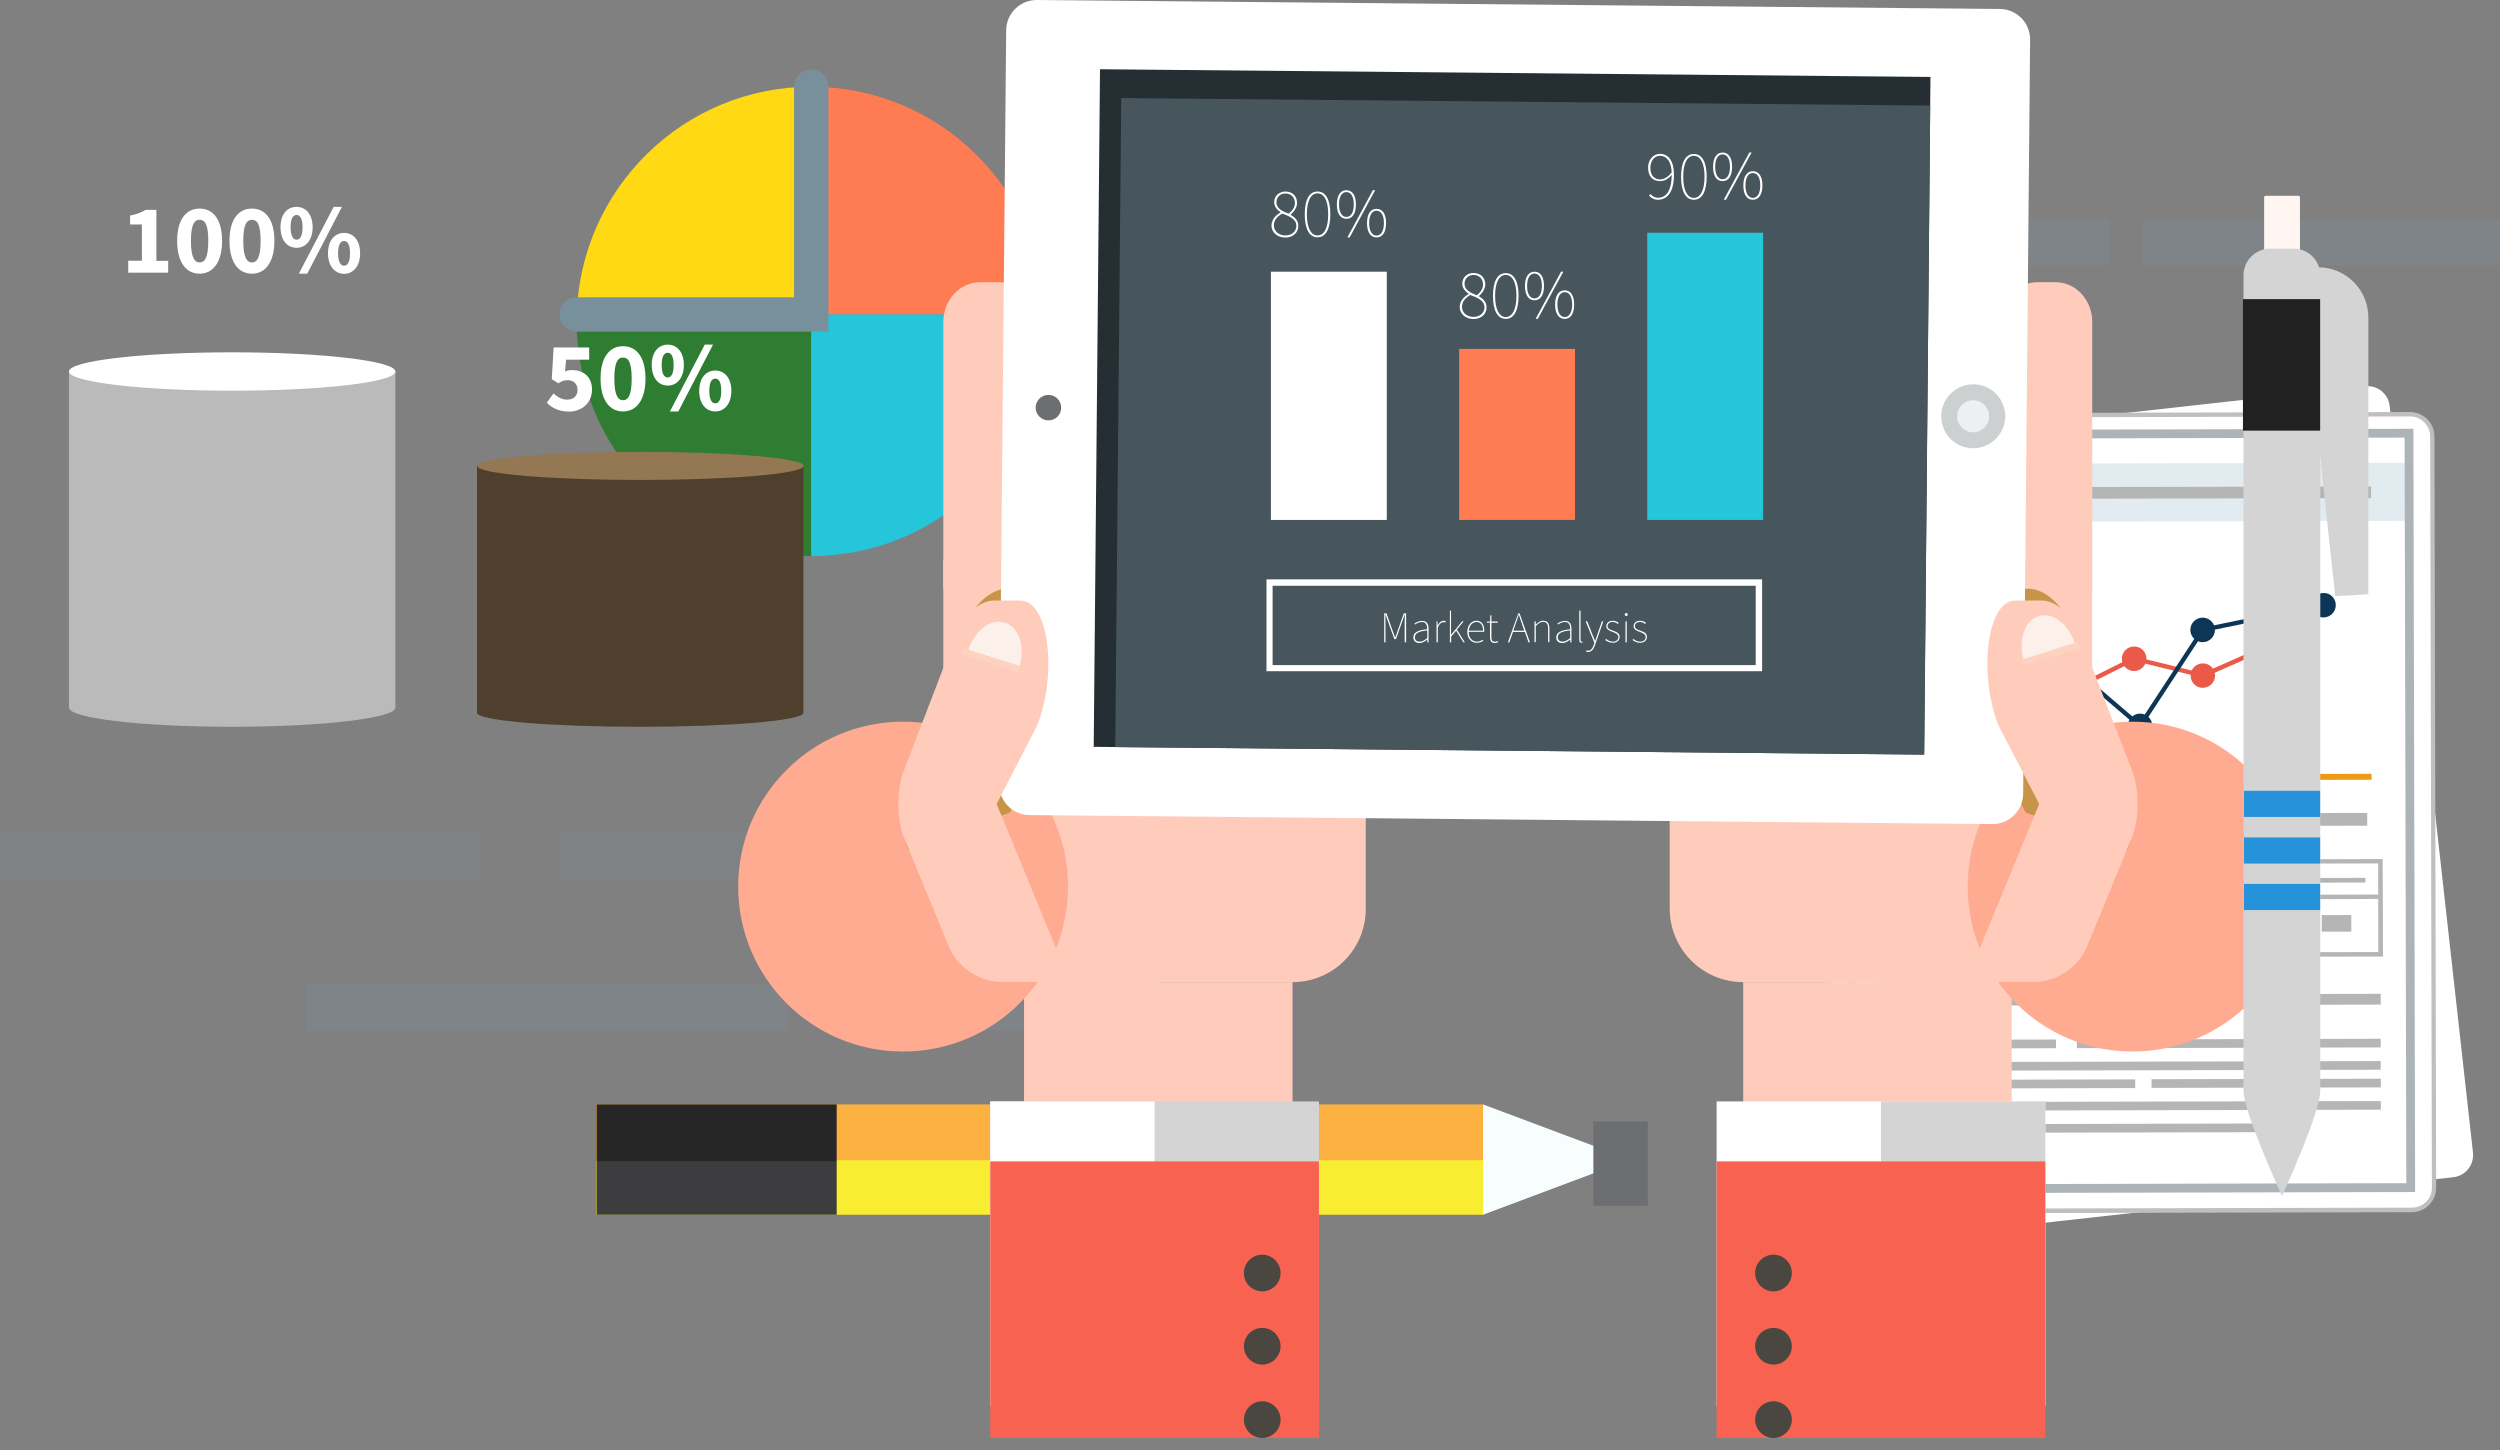 <svg width="200" height="116" viewBox="0 0 200 116" fill="none" xmlns="http://www.w3.org/2000/svg">
<rect x="0" y="0" width="200" height="116" fill="#808080" stroke="none"/>
<g clip-path="url(#clip0)">
<g opacity="0.5">
<path opacity="0.5" d="M171.382 21.247L199.999 21.247V17.573L171.382 17.573V21.247Z" fill="#78909C"/>
<path opacity="0.5" d="M146.093 21.247L168.739 21.247V17.573L146.093 17.573V21.247Z" fill="#78909C"/>
</g>
<g opacity="0.5">
<path opacity="0.5" d="M63.103 78.787H24.488V82.461H63.103V78.787Z" fill="#78909C"/>
<path opacity="0.5" d="M91.663 78.787H69.017V82.461H91.663V78.787Z" fill="#78909C"/>
</g>
<g opacity="0.4">
<path opacity="0.4" d="M38.615 66.549H0V70.223H38.615V66.549Z" fill="#78909C"/>
<path opacity="0.4" d="M67.175 66.549H44.529V70.223H67.175V66.549Z" fill="#78909C"/>
</g>
<path d="M118.653 88.353H47.691V97.179H118.653V88.353Z" fill="url(#paint0_linear)"/>
<path d="M66.936 88.353H47.725V97.179H66.936V88.353Z" fill="url(#paint1_linear)"/>
<path d="M118.642 97.179L130.414 92.766L118.642 88.353V97.179Z" fill="#F8FEFE"/>
<path d="M131.824 89.707H127.468V96.463H131.824V89.707Z" fill="#6D6E71"/>
<path d="M64.9 6.938C54.72 6.938 46.44 15.048 46.144 25.159H64.9V6.938Z" fill="#FFD914"/>
<path d="M83.656 25.159C83.36 15.048 75.08 6.938 64.9 6.938V25.159H83.656V25.159Z" fill="#FF7B52"/>
<path d="M46.144 25.159C46.133 25.341 46.133 25.523 46.133 25.717C46.133 36.078 54.538 44.484 64.9 44.484V25.159H46.144Z" fill="#2E7D32"/>
<path d="M64.9 25.159V44.484C75.262 44.484 83.667 36.078 83.667 25.717C83.667 25.535 83.656 25.353 83.656 25.159H64.9Z" fill="#26C6DA"/>
<path d="M66.276 26.535H46.144C45.382 26.535 44.768 25.921 44.768 25.159C44.768 24.397 45.382 23.783 46.144 23.783H63.524V6.938C63.524 6.176 64.138 5.562 64.9 5.562C65.662 5.562 66.276 6.176 66.276 6.938V26.535V26.535Z" fill="#78909C"/>
<path d="M196.269 94.177L151.763 99.136C150.785 99.249 149.909 98.544 149.795 97.566L143.13 37.83C143.016 36.852 143.722 35.976 144.7 35.862L189.206 30.903C190.184 30.789 191.06 31.494 191.174 32.473L197.839 92.209C197.941 93.187 197.247 94.063 196.269 94.177Z" fill="white"/>
<path d="M192.948 96.804L148.157 96.906C147.179 96.906 146.383 96.11 146.372 95.132L146.235 35.032C146.235 34.054 147.031 33.258 148.01 33.246L192.8 33.144C193.778 33.144 194.586 33.94 194.586 34.918L194.722 95.018C194.722 95.996 193.926 96.804 192.948 96.804Z" fill="white"/>
<path d="M148.157 97.077C147.077 97.077 146.201 96.201 146.201 95.132L146.065 35.032C146.065 34.509 146.269 34.02 146.633 33.644C146.997 33.269 147.498 33.064 148.01 33.064L192.8 32.962C193.881 32.962 194.757 33.838 194.757 34.918L194.893 95.018C194.893 96.099 194.017 96.975 192.937 96.975L148.157 97.077ZM192.812 33.314L148.021 33.417C147.589 33.417 147.191 33.587 146.895 33.883C146.588 34.19 146.429 34.588 146.429 35.02L146.565 95.121C146.565 95.996 147.282 96.713 148.169 96.713V96.895V96.713L192.96 96.611C193.847 96.611 194.563 95.894 194.552 95.007L194.415 34.907C194.404 34.031 193.687 33.314 192.812 33.314Z" fill="#BFBFBF"/>
<path d="M192.727 37.017L148.073 37.119L148.083 41.771L192.738 41.669L192.727 37.017Z" fill="#E1EBF0"/>
<path d="M189.683 38.918L150.682 38.994L150.684 39.927L189.685 39.851L189.683 38.918Z" fill="#B5B5B5"/>
<path d="M150.891 45.484L150.481 45.485L150.52 62.239L150.93 62.238L150.891 45.484Z" fill="#ED9B13"/>
<path d="M189.729 61.903L150.728 61.983L150.729 62.46L189.73 62.381L189.729 61.903Z" fill="#ED9B13"/>
<path d="M157.677 54.459C157.677 55.005 157.245 55.437 156.699 55.448C156.153 55.448 155.721 55.016 155.71 54.47C155.71 53.924 156.153 53.492 156.688 53.48C157.234 53.48 157.677 53.913 157.677 54.459Z" fill="#EB5A49"/>
<path d="M164.775 56.176C164.775 56.722 164.343 57.154 163.797 57.166C163.251 57.166 162.818 56.733 162.807 56.188C162.807 55.642 163.239 55.209 163.785 55.209C164.331 55.198 164.775 55.63 164.775 56.176Z" fill="#EB5A49"/>
<path d="M171.713 52.696C171.713 53.242 171.281 53.674 170.735 53.685C170.189 53.685 169.757 53.253 169.745 52.707C169.745 52.161 170.177 51.729 170.723 51.718C171.281 51.718 171.713 52.15 171.713 52.696Z" fill="#EB5A49"/>
<path d="M177.207 54.038C177.207 54.584 176.774 55.016 176.228 55.027C175.682 55.027 175.25 54.595 175.25 54.049C175.25 53.503 175.682 53.071 176.228 53.071C176.763 53.06 177.195 53.503 177.207 54.038Z" fill="#EB5A49"/>
<path d="M183.292 51.353C183.292 51.9 182.848 52.332 182.313 52.332C181.768 52.332 181.335 51.9 181.324 51.353C181.313 50.808 181.756 50.375 182.302 50.364C182.848 50.375 183.292 50.819 183.292 51.353Z" fill="#EB5A49"/>
<path d="M156.644 54.299L150.655 56.434L150.774 56.766L156.762 54.631L156.644 54.299Z" fill="#EB5A49"/>
<path d="M163.751 56.347L156.654 54.629L156.745 54.288L163.831 56.005L163.751 56.347Z" fill="#EB5A49"/>
<path d="M163.865 56.335L163.706 56.017L170.655 52.536L170.814 52.855L163.865 56.335Z" fill="#EB5A49"/>
<path d="M170.788 52.524L170.703 52.866L176.182 54.213L176.266 53.871L170.788 52.524Z" fill="#EB5A49"/>
<path d="M176.297 54.208L176.149 53.879L182.234 51.194L182.382 51.524L176.297 54.208Z" fill="#EB5A49"/>
<path d="M157.689 58.656C157.689 59.202 157.257 59.634 156.711 59.645C156.165 59.645 155.732 59.213 155.721 58.667C155.721 58.121 156.165 57.689 156.699 57.689C157.245 57.666 157.689 58.11 157.689 58.656Z" fill="#0D3656"/>
<path d="M164.763 51.729C164.763 52.275 164.331 52.718 163.785 52.718C163.239 52.718 162.796 52.286 162.796 51.74C162.796 51.194 163.228 50.762 163.774 50.751C164.32 50.751 164.763 51.183 164.763 51.729Z" fill="#0D3656"/>
<path d="M172.191 58.064C172.191 58.61 171.747 59.042 171.212 59.054C170.667 59.054 170.234 58.61 170.223 58.075C170.223 57.53 170.655 57.097 171.201 57.086C171.747 57.086 172.179 57.53 172.191 58.064Z" fill="#0D3656"/>
<path d="M177.195 50.387C177.195 50.933 176.763 51.365 176.217 51.376C175.671 51.376 175.239 50.944 175.227 50.398C175.227 49.852 175.66 49.42 176.206 49.409C176.752 49.409 177.195 49.852 177.195 50.387Z" fill="#0D3656"/>
<path d="M186.863 48.408C186.863 48.954 186.431 49.386 185.885 49.397C185.339 49.397 184.907 48.965 184.895 48.419C184.895 47.873 185.339 47.441 185.874 47.441C186.419 47.418 186.863 47.862 186.863 48.408Z" fill="#0D3656"/>
<path d="M163.657 51.597L156.579 58.513L156.826 58.765L163.903 51.849L163.657 51.597Z" fill="#0D3656"/>
<path d="M171.087 58.201L163.66 51.865L163.899 51.592L171.315 57.939L171.087 58.201Z" fill="#0D3656"/>
<path d="M176.069 50.308L171.047 57.978L171.342 58.171L176.364 50.501L176.069 50.308Z" fill="#0D3656"/>
<path d="M185.843 48.232L176.173 50.219L176.244 50.564L185.914 48.577L185.843 48.232Z" fill="#0D3656"/>
<path d="M156.711 58.477L150.728 58.493L150.729 58.846L156.712 58.83L156.711 58.477Z" fill="#0D3656"/>
<path d="M152.933 64.409L150.737 64.413L150.742 66.552L152.937 66.547L152.933 64.409Z" fill="#B5B5B5"/>
<path d="M170.415 65.076L154.355 65.111L154.358 66.18L170.418 66.145L170.415 65.076Z" fill="#B5B5B5"/>
<path d="M174.078 65.068L171.849 65.073L171.851 66.142L174.08 66.137L174.078 65.068Z" fill="#B5B5B5"/>
<path d="M189.376 65.032L175.886 65.063L175.889 66.087L189.378 66.056L189.376 65.032Z" fill="#B5B5B5"/>
<path d="M150.262 76.615L150.25 68.813H150.432L190.616 68.722L190.639 76.524H190.457L150.262 76.615ZM150.603 69.165L150.614 76.251L190.264 76.16L190.253 69.074L150.603 69.165Z" fill="#B5B5B5"/>
<path d="M190.435 71.561L150.421 71.683L150.422 72.036L190.436 71.914L190.435 71.561Z" fill="#B5B5B5"/>
<path d="M182.973 76.365L182.962 68.915H183.314L183.326 76.365H182.973Z" fill="#B5B5B5"/>
<path d="M175.742 68.937L175.39 68.938L175.407 76.377L175.76 76.376L175.742 68.937Z" fill="#B5B5B5"/>
<path d="M167.834 76.399L167.812 68.949H168.164L168.187 76.399H167.834Z" fill="#B5B5B5"/>
<path d="M160.593 68.972L160.24 68.972L160.257 76.411L160.609 76.41L160.593 68.972Z" fill="#B5B5B5"/>
<path d="M153.017 68.983L152.665 68.984L152.682 76.422L153.035 76.421L153.017 68.983Z" fill="#B5B5B5"/>
<path d="M158.894 70.116L154.368 70.126L154.368 70.501L158.895 70.491L158.894 70.116Z" fill="#B5B5B5"/>
<path d="M165.798 70.095L163.114 70.101L163.115 70.476L165.799 70.47L165.798 70.095Z" fill="#B5B5B5"/>
<path d="M174.101 70.263L169.427 70.274L169.428 70.649L174.102 70.639L174.101 70.263Z" fill="#B5B5B5"/>
<path d="M189.24 70.23L184.577 70.239L184.578 70.615L189.241 70.605L189.24 70.23Z" fill="#B5B5B5"/>
<path d="M180.778 70.254L177.821 70.261L177.822 70.636L180.779 70.629L180.778 70.254Z" fill="#B5B5B5"/>
<path d="M157.801 73.268L155.436 73.274L155.439 74.605L157.805 74.599L157.801 73.268Z" fill="#B5B5B5"/>
<path d="M165.638 73.257L163.272 73.263L163.276 74.594L165.641 74.588L165.638 73.257Z" fill="#B5B5B5"/>
<path d="M172.952 73.235L170.586 73.24L170.589 74.57L172.954 74.566L172.952 73.235Z" fill="#B5B5B5"/>
<path d="M180.493 73.223L178.127 73.229L178.13 74.559L180.496 74.554L180.493 73.223Z" fill="#B5B5B5"/>
<path d="M188.102 73.201L185.736 73.206L185.739 74.536L188.105 74.531L188.102 73.201Z" fill="#B5B5B5"/>
<path d="M151.854 74.613H151.444L151.433 73.066H151.854V74.613Z" fill="#B5B5B5"/>
<path d="M151.672 70.132L151.103 70.133L151.104 70.804L151.673 70.803L151.672 70.132Z" fill="#B5B5B5"/>
<path d="M190.457 79.504L150.443 79.595L150.445 80.46L190.459 80.369L190.457 79.504Z" fill="#B5B5B5"/>
<path d="M164.479 83.163L150.784 83.193L150.786 83.887L164.48 83.857L164.479 83.163Z" fill="#B5B5B5"/>
<path d="M190.457 84.885L150.784 84.975L150.786 85.669L190.458 85.579L190.457 84.885Z" fill="#B5B5B5"/>
<path d="M190.468 88.081L150.796 88.17L150.797 88.864L190.47 88.775L190.468 88.081Z" fill="#B5B5B5"/>
<path d="M183.382 89.875L150.796 89.948L150.797 90.642L183.384 90.569L183.382 89.875Z" fill="#B5B5B5"/>
<path d="M170.814 86.351L150.784 86.397L150.786 87.091L170.816 87.045L170.814 86.351Z" fill="#B5B5B5"/>
<path d="M190.468 86.296L172.122 86.338L172.124 87.032L190.47 86.99L190.468 86.296Z" fill="#B5B5B5"/>
<path d="M179.845 83.129L166.151 83.159L166.152 83.853L179.846 83.823L179.845 83.129Z" fill="#B5B5B5"/>
<path d="M190.457 83.1L181.449 83.12L181.45 83.814L190.458 83.793L190.457 83.1Z" fill="#B5B5B5"/>
<path d="M147.85 95.462V95.109L147.714 34.406L193.073 34.304V34.657L193.21 95.359L147.85 95.462ZM148.419 35.111L148.556 94.757L192.505 94.654L192.368 35.009L148.419 35.111Z" fill="#ACB4B8"/>
<path d="M160.919 78.571H139.456V92.914H160.919V78.571Z" fill="#FFCCBC"/>
<path d="M160.919 78.571H150.182V92.914H160.919V78.571Z" fill="#FFCCBC"/>
<path d="M163.626 88.114H137.329V112.5H163.626V88.114Z" fill="white"/>
<path d="M163.626 88.114H150.478V112.5H163.626V88.114Z" fill="#D4D4D4"/>
<path d="M163.626 92.914H137.329V115.036H163.626V92.914Z" fill="url(#paint2_linear)"/>
<path d="M139.456 78.571H161.51C164.752 78.571 167.368 75.944 167.368 72.702V44.779H133.576V72.702C133.587 75.944 136.215 78.571 139.456 78.571Z" fill="#FFCCBC"/>
<path d="M170.61 84.122C177.896 84.122 183.803 78.215 183.803 70.928C183.803 63.641 177.896 57.734 170.61 57.734C163.323 57.734 157.416 63.641 157.416 70.928C157.416 78.215 163.323 84.122 170.61 84.122Z" fill="#FFAB91"/>
<path d="M154.186 16.231H155.653C157.268 16.231 158.587 17.652 158.587 19.404V47.111H151.263V19.404C151.263 17.652 152.571 16.231 154.186 16.231Z" fill="#E3A853"/>
<path d="M145.394 19.404H146.861C148.476 19.404 149.795 20.826 149.795 22.577V47.122H142.47V22.577C142.459 20.826 143.778 19.404 145.394 19.404Z" fill="#E3A853"/>
<path d="M136.601 25.739H138.069C139.684 25.739 141.003 27.161 141.003 28.913V47.111H133.678V28.913C133.667 27.161 134.975 25.739 136.601 25.739Z" fill="#E3A853"/>
<path d="M162.978 22.577H164.445C166.06 22.577 167.379 23.999 167.379 25.751V47.122H160.055V25.739C160.055 23.988 161.363 22.577 162.978 22.577Z" fill="#FFCCBC"/>
<path d="M159.964 47.1C160.817 47.1 161.613 47.1 162.307 47.1C163.603 47.1 165.093 48.476 165.651 50.159L170.189 62.022C170.871 63.672 170.871 66.333 170.189 67.982L162.056 65.002L158.508 58.144C156.722 53.833 157.382 47.1 159.964 47.1Z" fill="#C79448"/>
<path d="M143.346 101.843C143.346 102.65 142.687 103.31 141.879 103.31C141.071 103.31 140.412 102.65 140.412 101.843C140.412 101.035 141.071 100.375 141.879 100.375C142.687 100.375 143.346 101.035 143.346 101.843Z" fill="#4A4640"/>
<path d="M143.346 107.7C143.346 108.508 142.687 109.167 141.879 109.167C141.071 109.167 140.412 108.508 140.412 107.7C140.412 106.893 141.071 106.233 141.879 106.233C142.687 106.233 143.346 106.893 143.346 107.7Z" fill="#4A4640"/>
<path d="M143.346 113.569C143.346 114.377 142.687 115.036 141.879 115.036C141.071 115.036 140.412 114.377 140.412 113.569C140.412 112.762 141.071 112.102 141.879 112.102C142.687 112.102 143.346 112.762 143.346 113.569Z" fill="#4A4640"/>
<path d="M103.401 78.571H81.938V92.914H103.401V78.571Z" fill="#FFCCBC"/>
<path d="M92.675 78.571H81.938V92.914H92.675V78.571Z" fill="#FFCCBC"/>
<path d="M105.516 88.114H79.22V112.5H105.516V88.114Z" fill="#D4D4D4"/>
<path d="M92.368 88.114H79.22V112.5H92.368V88.114Z" fill="white"/>
<path d="M105.516 92.914H79.22V115.036H105.516V92.914Z" fill="url(#paint3_linear)"/>
<path d="M103.401 78.571H81.335C78.094 78.571 75.466 75.944 75.466 72.702V44.779H109.258V72.702C109.27 75.944 106.642 78.571 103.401 78.571Z" fill="#FFCCBC"/>
<path d="M72.248 84.122C79.534 84.122 85.441 78.215 85.441 70.928C85.441 63.641 79.534 57.734 72.248 57.734C64.961 57.734 59.054 63.641 59.054 70.928C59.054 78.215 64.961 84.122 72.248 84.122Z" fill="#FFAB91"/>
<path d="M88.671 16.231H87.204C85.589 16.231 84.27 17.652 84.27 19.404V47.111H91.595V19.404C91.595 17.652 90.287 16.231 88.671 16.231Z" fill="#E3A853"/>
<path d="M97.464 19.404H95.996C94.381 19.404 93.062 20.826 93.062 22.577V47.122H100.387V22.577C100.398 20.826 99.079 19.404 97.464 19.404Z" fill="#E3A853"/>
<path d="M106.256 25.739H104.788C103.173 25.739 101.854 27.161 101.854 28.913V47.111H109.19V28.913C109.19 27.161 107.871 25.739 106.256 25.739Z" fill="#E3A853"/>
<path d="M79.868 22.577H78.401C76.786 22.577 75.466 23.999 75.466 25.751V47.122H82.791V25.739C82.803 23.988 81.495 22.577 79.868 22.577Z" fill="#FFCCBC"/>
<path d="M82.894 47.1C82.04 47.1 81.244 47.1 80.55 47.1C79.254 47.1 77.764 48.476 77.207 50.159L72.668 62.022C71.986 63.672 71.986 66.333 72.668 67.982L80.801 65.002L84.349 58.144C86.124 53.833 85.475 47.1 82.894 47.1Z" fill="#C79448"/>
<path d="M99.511 101.843C99.511 102.65 100.171 103.31 100.978 103.31C101.786 103.31 102.445 102.65 102.445 101.843C102.445 101.035 101.786 100.375 100.978 100.375C100.171 100.375 99.511 101.035 99.511 101.843Z" fill="#4A4640"/>
<path d="M99.511 107.7C99.511 108.508 100.171 109.167 100.978 109.167C101.786 109.167 102.445 108.508 102.445 107.7C102.445 106.893 101.786 106.233 100.978 106.233C100.171 106.233 99.511 106.893 99.511 107.7Z" fill="#4A4640"/>
<path d="M99.511 113.569C99.511 114.377 100.171 115.036 100.978 115.036C101.786 115.036 102.445 114.377 102.445 113.569C102.445 112.762 101.786 112.102 100.978 112.102C100.171 112.102 99.511 112.762 99.511 113.569Z" fill="#4A4640"/>
<path d="M159.384 65.924C160.737 65.935 161.84 64.854 161.852 63.501L162.409 3.185C162.42 1.831 161.34 0.728 159.986 0.717L82.962 -2.57751e-06C81.608 -0.011 80.505 1.069 80.494 2.423L79.936 62.739C79.925 64.092 81.005 65.196 82.359 65.207L159.384 65.924Z" fill="white"/>
<path d="M88 5.539L87.497 59.747L153.933 60.364L154.436 6.155L88 5.539Z" fill="#242E33"/>
<path d="M89.701 7.846L89.22 59.769L153.938 60.368L154.419 8.446L89.701 7.846Z" fill="#47565D"/>
<path d="M83.872 33.633C84.429 33.633 84.895 33.189 84.895 32.621C84.895 32.052 84.452 31.597 83.883 31.597C83.314 31.585 82.859 32.041 82.848 32.609C82.859 33.166 83.303 33.633 83.872 33.633Z" fill="#6D6E71"/>
<path d="M157.825 35.862C159.236 35.873 160.396 34.736 160.419 33.326C160.43 31.904 159.293 30.755 157.882 30.744C156.46 30.733 155.312 31.87 155.3 33.28C155.278 34.691 156.415 35.851 157.825 35.862Z" fill="#CDD0D1"/>
<path d="M157.837 34.588C158.542 34.6 159.122 34.031 159.133 33.314C159.145 32.609 158.576 32.029 157.859 32.018C157.154 32.006 156.574 32.575 156.563 33.292C156.563 33.997 157.131 34.577 157.837 34.588Z" fill="#ECF0F1"/>
<path d="M102.445 17.004V16.981C102.195 16.811 101.934 16.549 101.934 16.174C101.934 15.673 102.332 15.321 102.832 15.321C103.424 15.321 103.765 15.719 103.765 16.242C103.765 16.64 103.458 16.993 103.253 17.163V17.186C103.549 17.368 103.867 17.607 103.867 18.085C103.867 18.596 103.446 19.006 102.821 19.006C102.184 19.006 101.717 18.585 101.717 18.039C101.729 17.527 102.116 17.175 102.445 17.004ZM102.832 18.835C103.367 18.835 103.708 18.494 103.708 18.073C103.708 17.505 103.139 17.3 102.582 17.084C102.195 17.3 101.911 17.618 101.911 18.016C101.899 18.471 102.286 18.835 102.832 18.835ZM103.594 16.242C103.594 15.833 103.321 15.48 102.832 15.48C102.411 15.48 102.116 15.776 102.116 16.174C102.116 16.708 102.627 16.913 103.094 17.095C103.412 16.845 103.594 16.561 103.594 16.242Z" fill="white"/>
<path d="M104.379 17.141C104.379 15.969 104.743 15.321 105.403 15.321C106.062 15.321 106.426 15.969 106.426 17.141C106.426 18.312 106.062 18.983 105.403 18.983C104.754 18.994 104.379 18.312 104.379 17.141ZM106.256 17.141C106.256 16.049 105.926 15.469 105.403 15.469C104.879 15.469 104.55 16.049 104.55 17.141C104.55 18.233 104.879 18.835 105.403 18.835C105.926 18.835 106.256 18.244 106.256 17.141Z" fill="white"/>
<path d="M106.949 16.356C106.949 15.628 107.234 15.218 107.712 15.218C108.189 15.218 108.474 15.628 108.474 16.356C108.474 17.095 108.189 17.505 107.712 17.505C107.234 17.505 106.949 17.095 106.949 16.356ZM108.303 16.356C108.303 15.73 108.076 15.366 107.712 15.366C107.348 15.366 107.12 15.73 107.12 16.356C107.12 16.981 107.348 17.357 107.712 17.357C108.076 17.357 108.303 16.981 108.303 16.356ZM107.791 18.994L109.827 15.218H110.009L107.973 18.994H107.791ZM109.361 17.846C109.361 17.118 109.645 16.708 110.123 16.708C110.601 16.708 110.885 17.118 110.885 17.846C110.885 18.585 110.601 18.994 110.123 18.994C109.645 18.994 109.361 18.585 109.361 17.846ZM110.714 17.846C110.714 17.22 110.487 16.856 110.123 16.856C109.759 16.856 109.531 17.22 109.531 17.846C109.531 18.471 109.759 18.847 110.123 18.847C110.487 18.847 110.714 18.471 110.714 17.846Z" fill="white"/>
<path d="M110.737 49.067H110.919L111.419 50.478L111.613 51.001H111.624L111.806 50.478L112.307 49.067H112.489V51.388H112.375V49.773C112.375 49.59 112.386 49.352 112.386 49.17H112.375L112.193 49.67L111.681 51.126H111.545L111.021 49.67L110.839 49.17H110.828C110.839 49.363 110.839 49.59 110.839 49.773V51.388H110.737V49.067Z" fill="white"/>
<path d="M114.172 50.341C114.183 50.068 114.104 49.761 113.763 49.761C113.524 49.761 113.319 49.875 113.217 49.966L113.16 49.886C113.262 49.807 113.501 49.67 113.774 49.67C114.172 49.67 114.286 49.966 114.286 50.307V51.399H114.195L114.183 51.172H114.172C114.001 51.308 113.785 51.444 113.558 51.444C113.296 51.444 113.069 51.308 113.069 50.989C113.069 50.591 113.421 50.421 114.172 50.341ZM113.569 51.331C113.774 51.331 113.956 51.228 114.183 51.046V50.432C113.444 50.512 113.194 50.682 113.194 50.978C113.182 51.228 113.364 51.331 113.569 51.331Z" fill="white"/>
<path d="M114.911 49.704H115.002L115.014 50.023H115.025C115.139 49.818 115.298 49.659 115.503 49.659C115.56 49.659 115.605 49.67 115.662 49.693L115.639 49.795C115.582 49.773 115.56 49.773 115.491 49.773C115.332 49.773 115.15 49.886 115.025 50.216V51.388H114.923V49.704H114.911Z" fill="white"/>
<path d="M115.98 48.851H116.083V50.773H116.094L116.97 49.704H117.095L116.549 50.364L117.186 51.388H117.072L116.492 50.455L116.094 50.921V51.388H115.992V48.851H115.98Z" fill="white"/>
<path d="M118.107 49.659C118.494 49.659 118.744 49.932 118.744 50.432C118.744 50.466 118.744 50.501 118.733 50.546H117.493C117.493 51.001 117.755 51.331 118.153 51.331C118.346 51.331 118.494 51.263 118.619 51.172L118.665 51.263C118.54 51.342 118.392 51.422 118.141 51.422C117.721 51.422 117.379 51.092 117.379 50.546C117.391 50 117.732 49.659 118.107 49.659ZM118.642 50.455C118.642 49.989 118.437 49.761 118.119 49.761C117.812 49.761 117.539 50.023 117.505 50.455H118.642Z" fill="white"/>
<path d="M119.211 49.807H118.949V49.727L119.211 49.716L119.222 49.227H119.313V49.716H119.813V49.818H119.313V50.967C119.313 51.183 119.359 51.342 119.609 51.342C119.677 51.342 119.768 51.308 119.825 51.285L119.859 51.376C119.757 51.41 119.654 51.444 119.597 51.444C119.29 51.444 119.199 51.251 119.199 50.955V49.807H119.211Z" fill="white"/>
<path d="M121.986 50.557H121.042L120.746 51.388H120.632L121.463 49.067H121.565L122.395 51.388H122.282L121.986 50.557ZM121.94 50.455L121.781 49.989C121.679 49.704 121.599 49.465 121.508 49.181H121.497C121.417 49.465 121.326 49.704 121.224 49.989L121.065 50.455H121.94Z" fill="white"/>
<path d="M122.759 49.704H122.85L122.862 49.966H122.873C123.044 49.795 123.226 49.659 123.453 49.659C123.794 49.659 123.954 49.864 123.954 50.296V51.376H123.851V50.307C123.851 49.932 123.737 49.75 123.442 49.75C123.226 49.75 123.078 49.864 122.862 50.091V51.376H122.759V49.704Z" fill="white"/>
<path d="M125.614 50.341C125.626 50.068 125.546 49.761 125.193 49.761C124.955 49.761 124.75 49.875 124.647 49.966L124.591 49.886C124.693 49.807 124.932 49.67 125.205 49.67C125.603 49.67 125.717 49.966 125.717 50.307V51.399H125.626L125.614 51.172H125.603C125.432 51.308 125.216 51.444 124.989 51.444C124.727 51.444 124.5 51.308 124.5 50.989C124.511 50.591 124.852 50.421 125.614 50.341ZM125 51.331C125.205 51.331 125.387 51.228 125.614 51.046V50.432C124.875 50.512 124.625 50.682 124.625 50.978C124.625 51.228 124.795 51.331 125 51.331Z" fill="white"/>
<path d="M126.342 48.851H126.444V51.228C126.444 51.297 126.467 51.331 126.513 51.331C126.524 51.331 126.535 51.331 126.581 51.319L126.604 51.41C126.57 51.422 126.558 51.422 126.513 51.422C126.41 51.422 126.342 51.353 126.342 51.194V48.851Z" fill="white"/>
<path d="M127.047 52.059C127.263 52.059 127.411 51.854 127.502 51.581L127.548 51.422L126.854 49.704H126.979L127.411 50.807C127.468 50.944 127.536 51.126 127.605 51.274H127.616C127.673 51.126 127.73 50.944 127.775 50.807L128.151 49.704H128.264L127.593 51.627C127.514 51.888 127.343 52.161 127.047 52.161C126.99 52.161 126.934 52.15 126.888 52.127L126.911 52.025C126.945 52.047 127.002 52.059 127.047 52.059Z" fill="white"/>
<path d="M128.492 51.115C128.628 51.228 128.788 51.331 129.038 51.331C129.322 51.331 129.47 51.16 129.47 50.967C129.47 50.739 129.242 50.648 129.049 50.569C128.788 50.478 128.503 50.375 128.503 50.091C128.503 49.864 128.685 49.659 129.026 49.659C129.197 49.659 129.368 49.727 129.493 49.829L129.424 49.92C129.311 49.829 129.197 49.761 129.015 49.761C128.731 49.761 128.606 49.92 128.606 50.091C128.606 50.296 128.81 50.375 129.015 50.444C129.277 50.546 129.572 50.626 129.572 50.955C129.572 51.206 129.379 51.422 129.026 51.422C128.776 51.422 128.56 51.319 128.412 51.194L128.492 51.115Z" fill="white"/>
<path d="M129.982 49.158C129.982 49.079 130.039 49.045 130.096 49.045C130.164 49.045 130.221 49.09 130.221 49.158C130.221 49.227 130.164 49.283 130.096 49.283C130.039 49.272 129.982 49.227 129.982 49.158ZM130.039 49.704H130.141V51.388H130.039V49.704Z" fill="white"/>
<path d="M130.676 51.115C130.812 51.228 130.971 51.331 131.222 51.331C131.506 51.331 131.654 51.16 131.654 50.967C131.654 50.739 131.426 50.648 131.233 50.569C130.971 50.478 130.687 50.375 130.687 50.091C130.687 49.864 130.869 49.659 131.21 49.659C131.381 49.659 131.551 49.727 131.677 49.829L131.608 49.92C131.495 49.829 131.381 49.761 131.199 49.761C130.914 49.761 130.789 49.92 130.789 50.091C130.789 50.296 130.994 50.375 131.199 50.444C131.472 50.546 131.756 50.626 131.756 50.955C131.756 51.206 131.563 51.422 131.21 51.422C130.96 51.422 130.744 51.319 130.596 51.194L130.676 51.115Z" fill="white"/>
<path d="M117.493 23.521V23.499C117.243 23.328 116.981 23.066 116.981 22.691C116.981 22.191 117.379 21.838 117.88 21.838C118.471 21.838 118.824 22.236 118.824 22.759C118.824 23.157 118.517 23.51 118.312 23.681V23.703C118.608 23.885 118.926 24.124 118.926 24.602C118.926 25.114 118.505 25.523 117.88 25.523C117.243 25.523 116.777 25.102 116.777 24.556C116.777 24.056 117.163 23.703 117.493 23.521ZM117.88 25.353C118.414 25.353 118.756 25.011 118.756 24.59C118.756 24.01 118.187 23.817 117.63 23.601C117.243 23.817 116.959 24.136 116.959 24.545C116.947 24.989 117.334 25.353 117.88 25.353ZM118.642 22.759C118.642 22.35 118.369 21.997 117.88 21.997C117.459 21.997 117.163 22.293 117.163 22.691C117.163 23.226 117.675 23.43 118.141 23.624C118.46 23.373 118.642 23.078 118.642 22.759Z" fill="white"/>
<path d="M119.438 23.669C119.438 22.498 119.802 21.849 120.462 21.849C121.121 21.849 121.485 22.498 121.485 23.669C121.485 24.841 121.121 25.512 120.462 25.512C119.802 25.512 119.438 24.841 119.438 23.669ZM121.315 23.669C121.315 22.577 120.985 21.997 120.462 21.997C119.939 21.997 119.609 22.566 119.609 23.669C119.609 24.761 119.939 25.364 120.462 25.364C120.985 25.353 121.315 24.761 121.315 23.669Z" fill="white"/>
<path d="M121.997 22.873C121.997 22.145 122.282 21.736 122.759 21.736C123.237 21.736 123.521 22.145 123.521 22.873C123.521 23.612 123.237 24.022 122.759 24.022C122.282 24.022 121.997 23.612 121.997 22.873ZM123.351 22.873C123.351 22.247 123.123 21.884 122.759 21.884C122.395 21.884 122.168 22.247 122.168 22.873C122.168 23.499 122.395 23.874 122.759 23.874C123.123 23.874 123.351 23.499 123.351 22.873ZM122.85 25.512L124.886 21.736H125.068L123.021 25.512H122.85ZM124.409 24.363C124.409 23.635 124.693 23.226 125.171 23.226C125.648 23.226 125.933 23.635 125.933 24.363C125.933 25.102 125.648 25.512 125.171 25.512C124.704 25.512 124.409 25.102 124.409 24.363ZM125.773 24.363C125.773 23.738 125.546 23.373 125.182 23.373C124.818 23.373 124.591 23.738 124.591 24.363C124.591 24.989 124.818 25.364 125.182 25.364C125.535 25.364 125.773 24.989 125.773 24.363Z" fill="white"/>
<path d="M132.04 15.525C132.2 15.719 132.416 15.821 132.643 15.821C133.223 15.821 133.735 15.355 133.735 13.99C133.485 14.297 133.167 14.49 132.814 14.49C132.2 14.49 131.847 14.104 131.847 13.399C131.847 12.773 132.279 12.307 132.791 12.307C133.496 12.307 133.917 12.909 133.917 13.967C133.917 15.469 133.314 15.98 132.632 15.98C132.325 15.98 132.097 15.844 131.927 15.651L132.04 15.525ZM133.735 13.785C133.701 13.023 133.405 12.466 132.78 12.466C132.348 12.466 132.029 12.887 132.029 13.41C132.029 13.944 132.257 14.354 132.837 14.354C133.087 14.343 133.428 14.195 133.735 13.785Z" fill="white"/>
<path d="M134.486 14.138C134.486 12.966 134.85 12.318 135.51 12.318C136.169 12.318 136.533 12.966 136.533 14.138C136.533 15.309 136.169 15.98 135.51 15.98C134.85 15.98 134.486 15.309 134.486 14.138ZM136.363 14.138C136.363 13.046 136.033 12.466 135.51 12.466C134.986 12.466 134.657 13.035 134.657 14.138C134.657 15.23 134.986 15.833 135.51 15.833C136.033 15.821 136.363 15.23 136.363 14.138Z" fill="white"/>
<path d="M137.045 13.342C137.045 12.614 137.329 12.204 137.807 12.204C138.285 12.204 138.569 12.614 138.569 13.342C138.569 14.081 138.285 14.491 137.807 14.491C137.329 14.491 137.045 14.081 137.045 13.342ZM138.399 13.342C138.399 12.716 138.171 12.352 137.807 12.352C137.443 12.352 137.216 12.716 137.216 13.342C137.216 13.967 137.443 14.343 137.807 14.343C138.171 14.343 138.399 13.967 138.399 13.342ZM137.898 15.98L139.945 12.204H140.127L138.08 15.98H137.898ZM139.468 14.832C139.468 14.104 139.752 13.694 140.23 13.694C140.707 13.694 140.992 14.104 140.992 14.832C140.992 15.571 140.707 15.98 140.23 15.98C139.752 15.98 139.468 15.571 139.468 14.832ZM140.821 14.832C140.821 14.206 140.594 13.842 140.23 13.842C139.866 13.842 139.638 14.206 139.638 14.832C139.638 15.457 139.866 15.833 140.23 15.833C140.594 15.833 140.821 15.457 140.821 14.832Z" fill="white"/>
<path d="M140.958 53.697H101.319V46.349H140.969V53.697H140.958ZM101.808 53.208H140.457V46.861H101.808V53.208Z" fill="white"/>
<path d="M110.942 21.736H101.672V41.595H110.942V21.736Z" fill="white"/>
<path d="M126.001 27.912H116.731V41.595H126.001V27.912Z" fill="#FF7B52"/>
<path d="M141.049 18.619H131.779V41.595H141.049V18.619Z" fill="#26C6DA"/>
<path d="M166.39 50.83C165.889 49.295 164.525 48.044 163.353 48.044C162.727 48.044 162 48.044 161.226 48.044C158.872 48.044 158.28 54.163 159.907 58.087L163.137 64.32L157.279 78.549H162.864C164.479 78.549 166.299 77.332 166.913 75.842L170.541 67.027C171.156 65.525 171.156 63.103 170.541 61.601L166.39 50.83Z" fill="#FFCCBC"/>
<path d="M163.126 49.283C164.263 48.965 165.571 50 166.026 51.615L161.886 52.787C161.431 51.183 161.977 49.613 163.126 49.283Z" fill="#FCF0EA"/>
<path d="M166.227 51.346L161.719 52.781L161.87 53.258L166.379 51.822L166.227 51.346Z" fill="#FCD3C1"/>
<path d="M76.467 50.83C76.968 49.295 78.333 48.044 79.504 48.044C80.13 48.044 80.858 48.044 81.631 48.044C83.985 48.044 84.577 54.163 82.95 58.087L79.732 64.32L85.589 78.549H80.004C78.389 78.549 76.57 77.332 75.955 75.842L72.327 67.027C71.713 65.525 71.713 63.103 72.327 61.601L76.467 50.83Z" fill="#FFCCBC"/>
<path d="M80.334 49.795C79.197 49.465 77.889 50.512 77.434 52.127L81.574 53.298C82.029 51.683 81.483 50.114 80.334 49.795Z" fill="#FCF0EA"/>
<path d="M77.095 51.849L76.943 52.326L81.45 53.764L81.603 53.287L77.095 51.849Z" fill="#FCD3C1"/>
<path d="M183.997 21.599H181.131V15.787C181.131 15.719 181.187 15.662 181.256 15.662H183.872C183.94 15.662 183.997 15.719 183.997 15.787V21.599V21.599Z" fill="#FFF6F2"/>
<path d="M182.564 95.678C182.564 95.678 179.481 88.979 179.481 87.272V22.02C179.481 20.849 180.437 19.893 181.608 19.893H183.496C184.668 19.893 185.623 20.849 185.623 22.02V87.272C185.646 88.967 182.564 95.678 182.564 95.678Z" fill="url(#paint4_linear)"/>
<path d="M186.818 47.691L183.974 21.383H185.453C187.671 21.383 189.468 23.18 189.468 25.398V47.543L186.818 47.691Z" fill="url(#paint5_linear)"/>
<path d="M185.612 66.993H179.515V69.085H185.612V66.993Z" fill="#2692DA"/>
<path d="M185.612 63.262H179.515V65.355H185.612V63.262Z" fill="#2692DA"/>
<path d="M185.612 23.931H179.436V34.452H185.612V23.931Z" fill="#212121"/>
<path d="M185.612 70.712H179.515V72.805H185.612V70.712Z" fill="#2692DA"/>
<path d="M5.516 29.72V56.608C5.516 57.461 11.363 58.144 18.574 58.144C25.785 58.144 31.631 57.45 31.631 56.608V29.72H5.516Z" fill="url(#paint6_linear)"/>
<path d="M31.631 29.72C31.631 30.573 25.785 31.256 18.574 31.256C11.363 31.256 5.516 30.562 5.516 29.72C5.516 28.867 11.363 28.185 18.574 28.185C25.785 28.185 31.631 28.878 31.631 29.72Z" fill="white"/>
<path d="M38.16 37.273V57.018C38.16 57.643 44.006 58.144 51.217 58.144C58.428 58.144 64.274 57.643 64.274 57.018V37.273H38.16Z" fill="url(#paint7_linear)"/>
<path d="M64.286 37.273C64.286 37.898 58.44 38.398 51.228 38.398C44.017 38.398 38.171 37.898 38.171 37.273C38.171 36.647 44.017 36.147 51.228 36.147C58.44 36.147 64.286 36.647 64.286 37.273Z" fill="#947753"/>
<path d="M10.259 20.86H11.351V17.959H10.407V17.243C10.953 17.141 11.306 16.993 11.658 16.788H12.511V20.871H13.455V21.815H10.259V20.86Z" fill="white"/>
<path d="M14.172 19.267C14.172 17.561 14.889 16.686 15.969 16.686C17.05 16.686 17.766 17.561 17.766 19.267C17.766 20.974 17.05 21.895 15.969 21.895C14.889 21.895 14.172 20.985 14.172 19.267ZM16.663 19.267C16.663 17.891 16.367 17.584 15.969 17.584C15.582 17.584 15.275 17.891 15.275 19.267C15.275 20.632 15.582 20.996 15.969 20.996C16.367 20.996 16.663 20.644 16.663 19.267Z" fill="white"/>
<path d="M18.358 19.267C18.358 17.561 19.074 16.686 20.155 16.686C21.235 16.686 21.952 17.561 21.952 19.267C21.952 20.974 21.235 21.895 20.155 21.895C19.074 21.895 18.358 20.985 18.358 19.267ZM20.849 19.267C20.849 17.891 20.553 17.584 20.155 17.584C19.768 17.584 19.461 17.891 19.461 19.267C19.461 20.632 19.768 20.996 20.155 20.996C20.541 20.996 20.849 20.644 20.849 19.267Z" fill="white"/>
<path d="M22.441 18.176C22.441 17.141 22.975 16.549 23.726 16.549C24.465 16.549 25.011 17.152 25.011 18.176C25.011 19.211 24.465 19.825 23.726 19.825C22.975 19.825 22.441 19.222 22.441 18.176ZM24.204 18.176C24.204 17.448 23.988 17.197 23.726 17.197C23.465 17.197 23.248 17.448 23.248 18.176C23.248 18.915 23.465 19.177 23.726 19.177C23.988 19.177 24.204 18.915 24.204 18.176ZM23.908 21.895L26.695 16.549H27.354L24.579 21.895H23.908ZM26.24 20.257C26.24 19.233 26.786 18.631 27.525 18.631C28.264 18.631 28.81 19.233 28.81 20.257C28.81 21.292 28.264 21.906 27.525 21.906C26.786 21.895 26.24 21.292 26.24 20.257ZM28.003 20.257C28.003 19.518 27.787 19.279 27.525 19.279C27.263 19.279 27.047 19.529 27.047 20.257C27.047 20.996 27.263 21.258 27.525 21.258C27.798 21.247 28.003 20.985 28.003 20.257Z" fill="white"/>
<path d="M44.279 31.472C44.575 31.745 44.939 31.972 45.359 31.972C45.871 31.972 46.201 31.699 46.201 31.187C46.201 30.687 45.871 30.414 45.405 30.414C45.109 30.414 44.961 30.482 44.666 30.664L44.142 30.334L44.29 27.798H47.134V28.776H45.291L45.2 29.72C45.394 29.629 45.553 29.607 45.758 29.607C46.622 29.607 47.361 30.096 47.361 31.165C47.361 32.279 46.497 32.928 45.519 32.928C44.7 32.928 44.142 32.621 43.744 32.222L44.279 31.472Z" fill="white"/>
<path d="M48.044 30.289C48.044 28.583 48.76 27.696 49.841 27.696C50.921 27.696 51.638 28.571 51.638 30.289C51.638 31.995 50.921 32.916 49.841 32.916C48.76 32.916 48.044 31.995 48.044 30.289ZM50.535 30.289C50.535 28.913 50.239 28.606 49.841 28.606C49.454 28.606 49.147 28.913 49.147 30.289C49.147 31.654 49.454 32.018 49.841 32.018C50.239 32.018 50.535 31.654 50.535 30.289Z" fill="white"/>
<path d="M52.138 29.197C52.138 28.173 52.673 27.57 53.424 27.57C54.163 27.57 54.709 28.173 54.709 29.197C54.709 30.232 54.163 30.846 53.424 30.846C52.673 30.846 52.138 30.232 52.138 29.197ZM53.89 29.197C53.89 28.469 53.674 28.219 53.412 28.219C53.151 28.219 52.934 28.469 52.934 29.197C52.934 29.936 53.151 30.198 53.412 30.198C53.674 30.198 53.89 29.936 53.89 29.197ZM53.594 32.916L56.381 27.57H57.041L54.265 32.916H53.594ZM55.937 31.267C55.937 30.243 56.483 29.641 57.222 29.641C57.962 29.641 58.508 30.243 58.508 31.267C58.508 32.302 57.962 32.916 57.222 32.916C56.483 32.916 55.937 32.313 55.937 31.267ZM57.7 31.267C57.7 30.528 57.484 30.289 57.222 30.289C56.961 30.289 56.745 30.539 56.745 31.267C56.745 32.006 56.961 32.268 57.222 32.268C57.484 32.268 57.7 32.006 57.7 31.267Z" fill="white"/>
</g>
<defs>
<linearGradient id="paint0_linear" x1="83.165" y1="97.176" x2="83.165" y2="88.35" gradientUnits="userSpaceOnUse">
<stop offset="0.49" stop-color="#F9ED32"/>
<stop offset="0.495" stop-color="#FBB040"/>
</linearGradient>
<linearGradient id="paint1_linear" x1="57.329" y1="97.176" x2="57.329" y2="88.35" gradientUnits="userSpaceOnUse">
<stop offset="0.481" stop-color="#3D3D3F"/>
<stop offset="0.486" stop-color="#262627"/>
</linearGradient>
<linearGradient id="paint2_linear" x1="137.332" y1="103.972" x2="163.631" y2="103.972" gradientUnits="userSpaceOnUse">
<stop offset="0.5" stop-color="#F76350"/>
</linearGradient>
<linearGradient id="paint3_linear" x1="79.225" y1="103.972" x2="105.524" y2="103.972" gradientUnits="userSpaceOnUse">
<stop offset="0.5" stop-color="#F76350"/>
</linearGradient>
<linearGradient id="paint4_linear" x1="179.491" y1="57.782" x2="185.643" y2="57.782" gradientUnits="userSpaceOnUse">
<stop offset="0.5" stop-color="#D4D4D4"/>
</linearGradient>
<linearGradient id="paint5_linear" x1="183.98" y1="34.535" x2="189.478" y2="34.535" gradientUnits="userSpaceOnUse">
<stop offset="0.5" stop-color="#D4D4D4"/>
</linearGradient>
<linearGradient id="paint6_linear" x1="2.929" y1="34.214" x2="34.182" y2="52.258" gradientUnits="userSpaceOnUse">
<stop offset="0.5" stop-color="#BABABA"/>
</linearGradient>
<linearGradient id="paint7_linear" x1="37.136" y1="39.059" x2="65.287" y2="55.312" gradientUnits="userSpaceOnUse">
<stop offset="0.5" stop-color="#4F402D"/>
</linearGradient>
<clipPath id="clip0">
<rect width="200" height="115.036" fill="white"/>
</clipPath>
</defs>
</svg>
